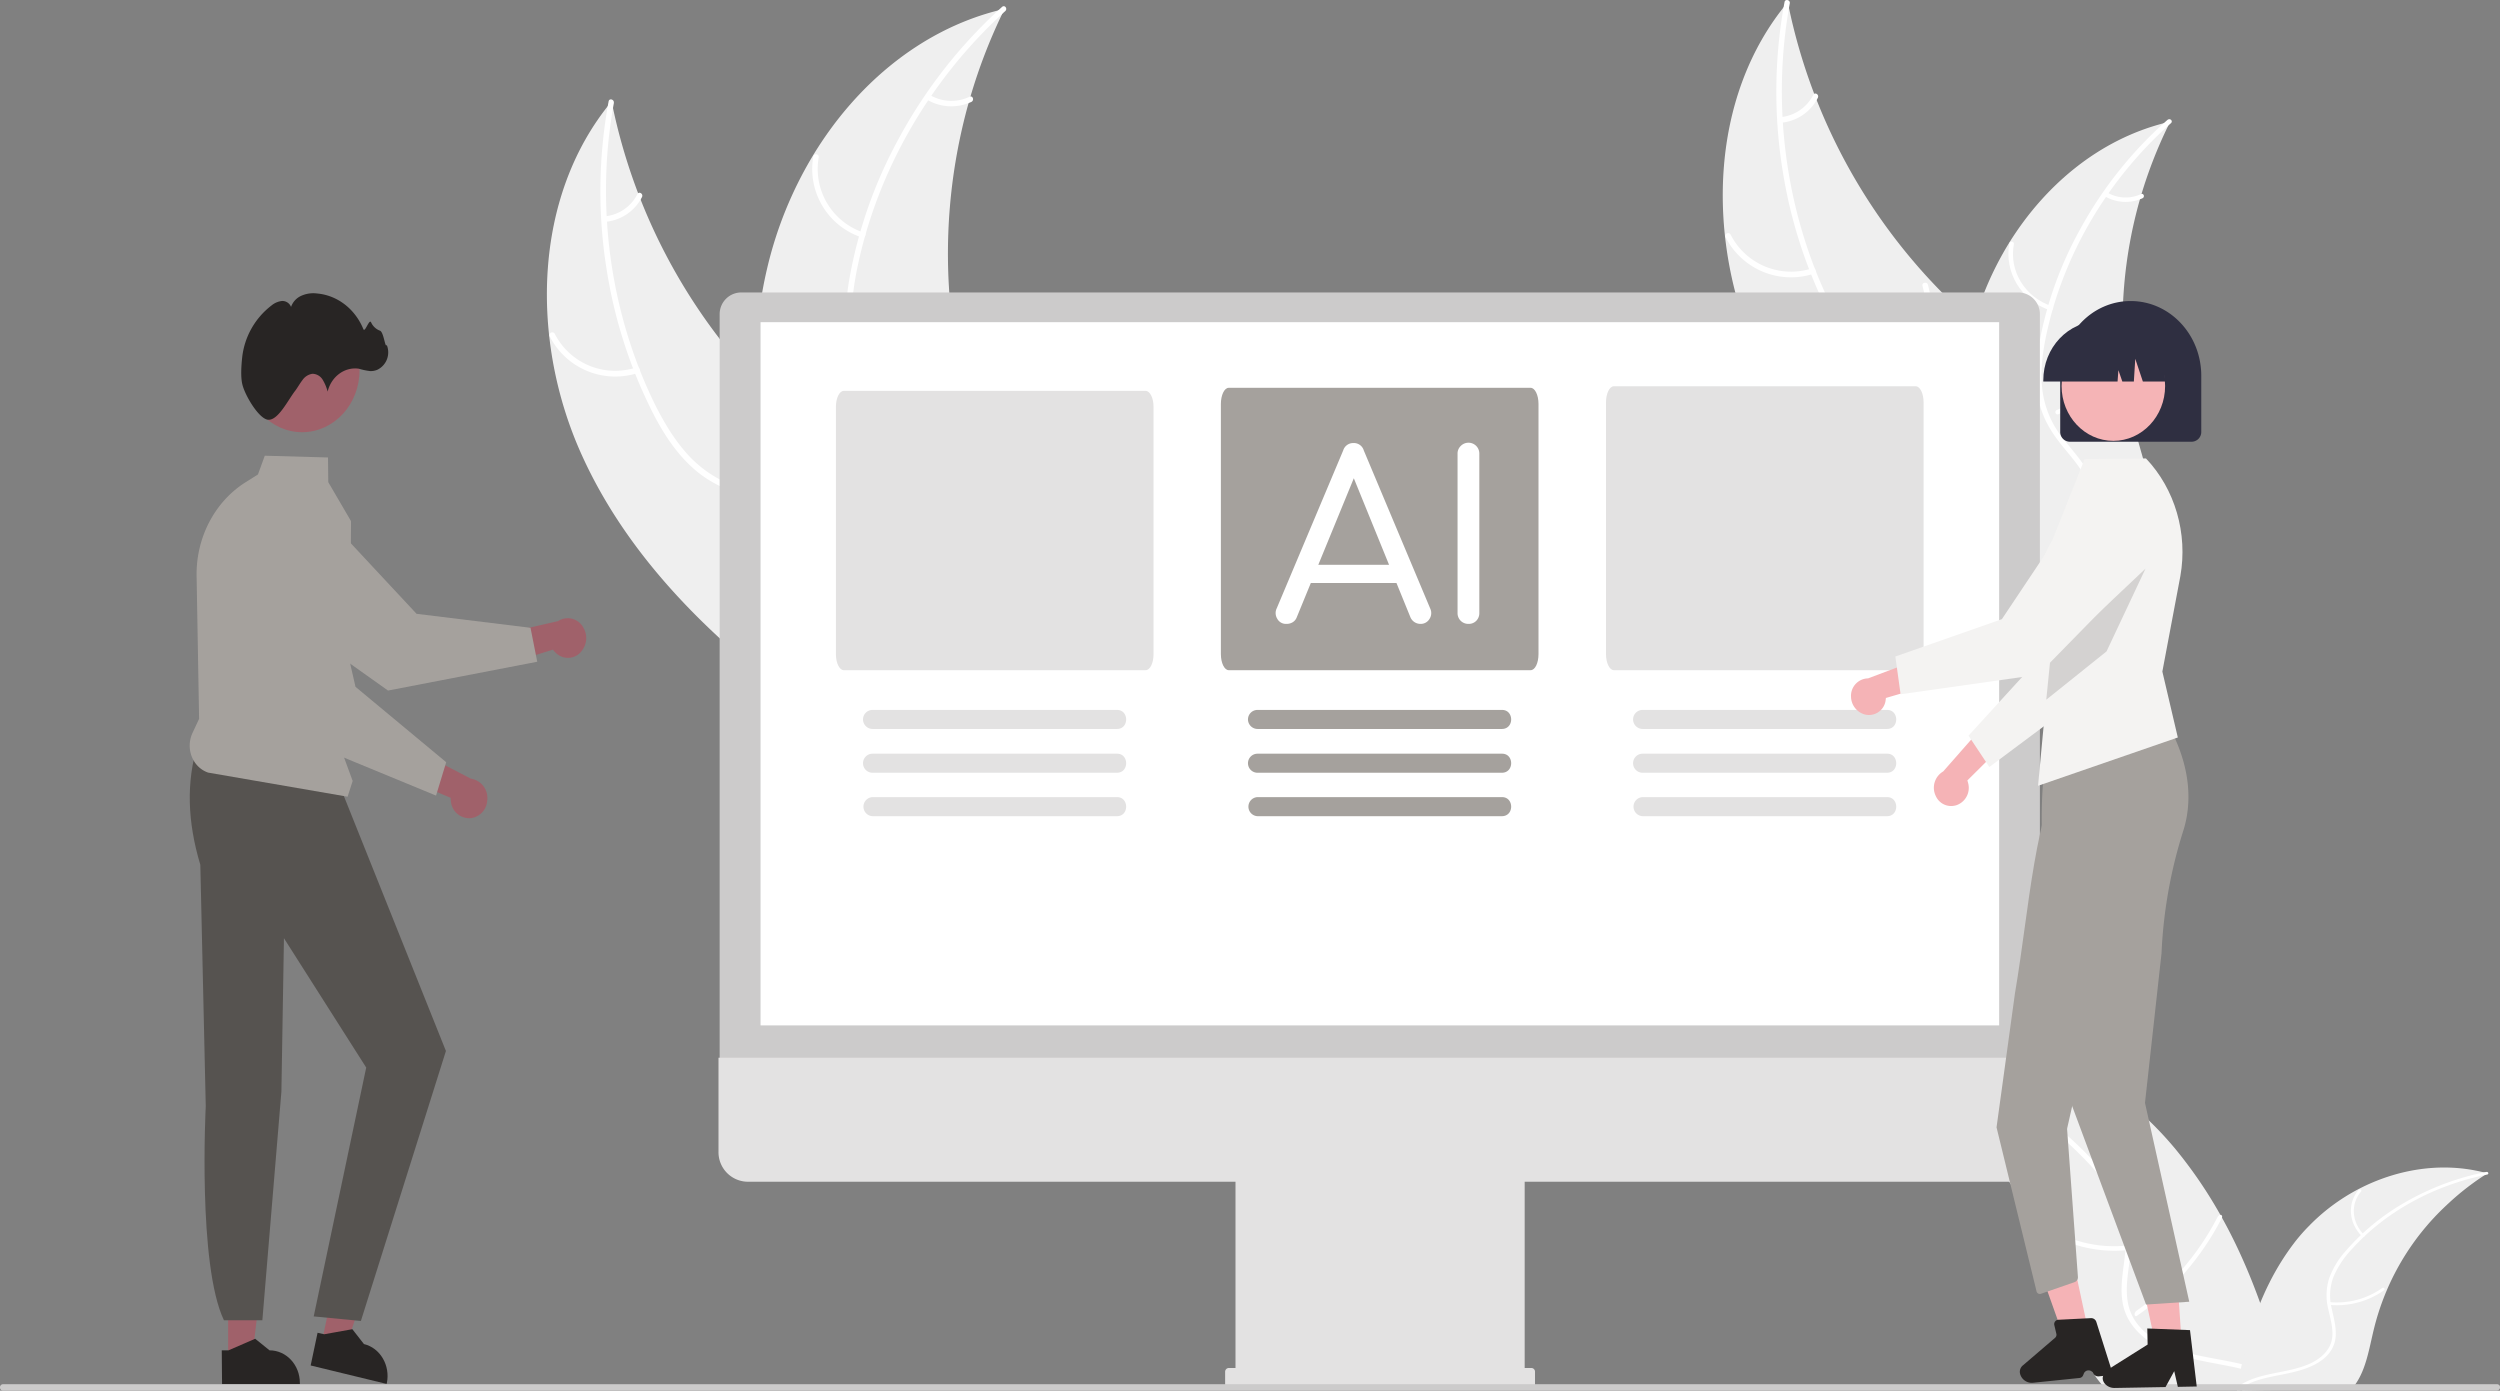 <svg id="Warstwa_1" data-name="Warstwa 1" xmlns="http://www.w3.org/2000/svg" viewBox="0 0 1099.84 611.8"><rect x="0" y="0" width="1099.84" height="611.8" fill="#808080" stroke="none"/><defs><style>.cls-1{fill:#a0616a;}.cls-2{fill:#a5a19d;}.cls-3{fill:#282524;}.cls-4{fill:#565350;}.cls-5{fill:#efefef;}.cls-6{fill:#fff;}.cls-7{fill:#cccbcb;}.cls-8{fill:#e3e2e2;}.cls-9{fill:#f5b3b6;}.cls-10{fill:#f4f3f2;}.cls-11{fill:#2f2f41;}.cls-12{fill:#f5b4b6;}.cls-13{fill:#d4d2d1;}</style></defs><path class="cls-1" d="M240.68,285.83a7.58,7.58,0,0,1-11.35.14,6.7,6.7,0,0,1-1-1.13l-27.44,8.56,4.35-15.29,25.33-5.82a7.78,7.78,0,0,1,11.17,2.9,9,9,0,0,1-1.11,10.64Z" transform="translate(14.92 0.96)"/><path class="cls-2" d="M221.43,290.16l-65.55,12.66-.12,0L94.32,259.15c-9-8.59-10.3-23.34-2.82-33.61h0c7.83-10.72,22.11-12.46,32.09-4.16a22.69,22.69,0,0,1,2.07,1.9l42.68,45.8,50.13,6.15Z" transform="translate(14.92 0.96)"/><polygon class="cls-1" points="100.36 597.84 110.92 597.84 116.03 553.63 100.36 553.63 100.36 597.84"/><path class="cls-3" d="M82.64,593.09h3L97.34,588l6.31,5.1h0c7.41,0,13.36,6.41,13.36,14.39V608H82.77Z" transform="translate(14.92 0.96)"/><polygon class="cls-1" points="141.53 590.65 151.97 593.13 165.94 551.28 150.64 547.48 141.53 590.65"/><path class="cls-3" d="M124.79,585.37l2.91.66,12.39-2.23,5.1,6.54h0c7.16,1.7,11.66,9.42,10.08,17.14l-.12.39-33.4-8.11Z" transform="translate(14.92 0.96)"/><path class="cls-4" d="M72,326.78c-5,16.22-4.5,33.74,1.21,52.71L75.6,485.7s-3.64,69.72,8,94.18H100.5l8.38-100.59L110,411.8l36.19,56.9L123.09,578.18l20.76,2,37.41-118.77L135.11,346.14Z" transform="translate(14.92 0.96)"/><path class="cls-2" d="M138,349.54l-61.33-10.6c-6.19-2.09-9.59-9.15-7.53-15.83a13.15,13.15,0,0,1,.73-1.83l2.8-6-1.1-62.92c-.24-16.61,7.77-32.18,21-40.81l6-3.79,3-8.24,27.81.78.12,10.86,10,17.13v.13l-.61,93.27-2.79,9.68,4.13,11.24Z" transform="translate(14.92 0.96)"/><ellipse class="cls-1" cx="132.91" cy="162.93" rx="25.26" ry="27.21"/><path class="cls-3" d="M91.63,167.85c-.73-3.4-.36-8.24,0-11.64a33.38,33.38,0,0,1,12.87-22.76,8.76,8.76,0,0,1,4.62-2,4.09,4.09,0,0,1,4,2.62,8.36,8.36,0,0,1,4.73-5,12.85,12.85,0,0,1,6.68-.92c9,.79,16.76,6.8,20.41,15.7.73,1.7,2.55-4.71,3.4-3a6.9,6.9,0,0,0,3.88,3.66c1.7.52,2.31,8,3,6.28a8.51,8.51,0,0,1-4,10.86,7.37,7.37,0,0,1-3.28.65,29.93,29.93,0,0,1-5-1.05c-6.31-.91-12.14,3.53-13.72,10.07a19.5,19.5,0,0,0-2.19-5.23,5.37,5.37,0,0,0-4.49-2.61,6.45,6.45,0,0,0-4.37,2.74c-1.1,1.44-2,3-3,4.45-3.28,4.06-7.77,13.74-12.39,13C98.67,182.9,92.6,172.56,91.63,167.85Z" transform="translate(14.92 0.96)"/><path class="cls-1" d="M192.5,358.94a8.11,8.11,0,0,1-9.05-7.37,6.69,6.69,0,0,1-.11-1.53l-26.56-11.31,12.12-9.23,23.33,12.1a8.6,8.6,0,0,1,7.2,9.65,8.29,8.29,0,0,1-6.93,7.69Z" transform="translate(14.92 0.96)"/><path class="cls-2" d="M176.91,349.05,114.73,323.4l-.08-.17-31.6-71.68c-3.58-12.36,2.44-25.76,13.73-30.35h0c11.86-4.83,25,1.59,29.43,14.36l.81,2.69,14.46,62.95,39.9,33.17Z" transform="translate(14.92 0.96)"/><path class="cls-5" d="M803.67,456.08a18.31,18.31,0,0,1,2,1.3,216.22,216.22,0,0,1,26.16,19.29c.58.58,1.3,1.08,1.95,1.66a200.33,200.33,0,0,1,58.31,88.87c4.19,13.29,7.65,28.1,16,38.94a39.94,39.94,0,0,0,2.82,3.32l75.94.15a1.38,1.38,0,0,1,.58-.22l3,.15a12.9,12.9,0,0,0-.43-1.59c-.08-.29-.15-.58-.22-.87s-.14-.36-.14-.58-.08-.07,0-.22-.15-.36-.08-.5c-.72-3-1.51-5.85-2.31-8.74h0c-6.21-22.33-14.38-44.37-25.86-64.45-.37-.58-.73-1.3-1.09-1.88a197.93,197.93,0,0,0-17.92-25.86A152.09,152.09,0,0,0,893.91,466c-27.16-13.65-58.74-18.85-87.78-10.62C805.19,455.64,804.47,455.86,803.67,456.08Z" transform="translate(14.92 0.96)"/><path class="cls-6" d="M803.89,456.94c37.35,7.08,72.54,25.44,98.33,52.1,5.56,5.7,10.69,12,14.16,19.21A39.89,39.89,0,0,1,920,550.43c-.72,7.16-2.31,14.31-1.15,21.39,1.15,7.51,5.92,13.58,12.57,17.85,8,5.13,17.7,7.22,27.09,9,10.48,2,21.39,3.75,30.06,9.89a1,1,0,0,0,1.23-1.59c-15.1-10.76-35.55-8.59-52.1-16.18-7.73-3.54-14.37-9.32-16.25-17.56-1.66-7.22,0-14.52.79-21.74a42.82,42.82,0,0,0-2.67-21.9c-3-7.22-7.88-13.72-13.29-19.57a173.77,173.77,0,0,0-42.92-33.46A192,192,0,0,0,804.18,455,1,1,0,1,0,803.89,456.94Z" transform="translate(14.92 0.96)"/><path class="cls-6" d="M920.86,547a55,55,0,0,1-37.21-9.61,1,1,0,0,0-1.23,1.59,57.54,57.54,0,0,0,38.8,10,1,1,0,1,0-.36-1.95Z" transform="translate(14.92 0.96)"/><path class="cls-6" d="M925.05,575.65c14.38-10,27.1-24.64,35.62-41.18.94-1.66,2.6-1,1.81.58-8.89,17.19-22.18,32.51-37.14,42.77-1.37,1-1.66-1.23-.29-2.17Z" transform="translate(14.92 0.96)"/><path class="cls-5" d="M1079.38,515.25c-.44.22-.87.58-1.23.79a115.89,115.89,0,0,0-15.53,12.07c-.37.36-.73.65-1.16,1.08A110.1,110.1,0,0,0,1029.38,584c-2,8.17-3.32,17.2-8,23.92a22.43,22.43,0,0,1-1.59,2l-48.19.87a.7.7,0,0,0-.36-.15l-2,.15c0-.29.14-.65.14-.94s.08-.36.08-.58.07-.22.07-.36v-.15c0-.14.07-.21,0-.29.29-1.8.65-3.61,1-5.34h0c2.67-13.66,6.65-27.24,12.86-39.6.22-.36.36-.79.58-1.15a111.43,111.43,0,0,1,10-16,76.78,76.78,0,0,1,6.79-7.87,85.88,85.88,0,0,1,21.89-16.33c16.47-8.6,36.2-12.14,55.13-7.37A9.49,9.49,0,0,1,1079.38,515.25Z" transform="translate(14.92 0.96)"/><path class="cls-6" d="M1079.31,515.76c-23.34,4.69-44.66,16.25-59.54,32.8a40.7,40.7,0,0,0-7.95,11.85,22.92,22.92,0,0,0-1.08,13.58c.87,4.33,2.24,8.74,1.88,13.08-.36,4.62-3,8.38-7,11-4.84,3.18-10.84,4.55-16.69,5.71-6.57,1.3-13.37,2.53-18.57,6.36-.65.43-1.44-.51-.86-.94,9-6.72,22-5.64,32.15-10.41,4.69-2.24,8.59-5.85,9.39-10.83.65-4.41-.8-8.89-1.74-13.3a24.73,24.73,0,0,1,.51-13.37,37.22,37.22,0,0,1,7.37-12.06,100.21,100.21,0,0,1,25.36-20.88,116.78,116.78,0,0,1,36.34-13.73C1079.88,514.45,1080.1,515.61,1079.31,515.76Z" transform="translate(14.92 0.96)"/><path class="cls-6" d="M1024.25,543c-6-5.92-6.57-14.59-1.52-20.52.51-.57,1.59.15,1.09.73-4.77,5.49-4.19,13.65,1.37,19.14.65.51-.36,1.16-.94.65Z" transform="translate(14.92 0.96)"/><path class="cls-6" d="M1010,571.89a34.52,34.52,0,0,0,23.12-6.21c.65-.43,1.44.51.86.94a36,36,0,0,1-24.06,6.5c-.93-.14-.79-1.3.08-1.23Z" transform="translate(14.92 0.96)"/><path class="cls-5" d="M240.93,199c-22.54-49.92-21.67-113.29,13.22-155.34a252.77,252.77,0,0,0,90.39,148c18,14.16,39.59,28.25,44.43,50.65,3.11,13.94-1.3,28.75-8.81,40.89s-18,22.18-28.4,32.08l-1.15,3.33C305.67,287.34,263.47,249,240.93,199Z" transform="translate(14.92 0.96)"/><path class="cls-6" d="M255.16,44.29c-8.09,44.08-2,91.18,17.56,131.64,4.26,8.67,9.32,17.27,16.11,24.35A53.14,53.14,0,0,0,313,214.44c8.45,2.53,17.55,4.05,25.28,8.6,8.24,4.77,13.23,12.79,15.25,22,2.38,11.2.72,22.69-1.45,33.75-2.38,12.28-4.91,25-1.51,37.42.36,1.52-1.88,2-2.39.58-5.85-21.6,5.64-42.77,3.9-64.52-.72-10.12-4.55-20-13.22-25.87-7.66-5.13-16.83-6.79-25.5-9.17-9-2.6-17.27-6.43-24.21-13-7.15-6.64-12.5-15-16.9-23.62a212,212,0,0,1-20.16-62.21,217.52,217.52,0,0,1,.72-74.63c.22-1.74,2.6-1,2.31.57Z" transform="translate(14.92 0.96)"/><path class="cls-6" d="M265.64,163.15A32.35,32.35,0,0,1,226.91,147a1.25,1.25,0,0,1,2.17-1.22,29.83,29.83,0,0,0,36,14.88c1.52-.43,2.1,1.95.58,2.46Z" transform="translate(14.92 0.96)"/><path class="cls-6" d="M251.19,94.22a18,18,0,0,0,14.31-9.75c.72-1.45,2.74-.15,2,1.3A20.11,20.11,0,0,1,251.7,96.6a1.2,1.2,0,0,1-1.45-.94A1.5,1.5,0,0,1,251.19,94.22Z" transform="translate(14.92 0.96)"/><path class="cls-5" d="M427,2.82a12.49,12.49,0,0,0-1.15,2.6,240.77,240.77,0,0,0-13.8,36c-.22.94-.58,1.88-.87,3a246.25,246.25,0,0,0-7.73,91.83,256.44,256.44,0,0,0,6.65,36.34c4.41,16.4,10.47,34,9,50.43a41.36,41.36,0,0,1-.72,5.13L342.08,274a1.33,1.33,0,0,0-.72.14l-3,2c-.22-.57-.36-1.3-.58-1.87-.15-.37-.22-.73-.36-1.09a1.91,1.91,0,0,1-.22-.72c0-.14,0-.14-.14-.22a2.38,2.38,0,0,1-.22-.58c-1.16-3.54-2.24-7-3.32-10.54h0c-8.24-27.1-14.31-55.13-15.75-83,0-.79-.15-1.73-.15-2.6a236.77,236.77,0,0,1,1.3-37.86,188,188,0,0,1,3.61-20.37,172.31,172.31,0,0,1,20-49.49C361,37.07,389.4,12.58,423.94,3.69Z" transform="translate(14.92 0.96)"/><path class="cls-6" d="M427.34,3.91c-33,29.91-56.5,70.37-65.25,113.72-1.87,9.39-3,19-1.8,28.61a51.89,51.89,0,0,0,10.76,25.43c5.35,7,11.56,13.58,15,21.68,3.69,8.52,2.89,17.84-1.08,26.29-4.77,10.19-13.08,18.21-21.46,25.65-9.32,8.31-19.07,16.77-23.84,28.47-.58,1.37-2.75.43-2.24-.94,8.23-20.37,30.13-30.34,42-48.33,5.5-8.31,8.46-18.43,5-28.11-3-8.53-9.39-15.24-14.88-22.25-5.71-7.37-9.9-15.39-11.42-24.5-1.66-9.39-.94-19.14.72-28.46A201.94,201.94,0,0,1,380.3,60.33,216.86,216.86,0,0,1,425.82,2.17C427.05.94,428.49,2.82,427.34,3.91Z" transform="translate(14.92 0.96)"/><path class="cls-6" d="M364.12,103.47a31.7,31.7,0,0,1-21.24-35.55,1.2,1.2,0,0,1,2.38.36,29.48,29.48,0,0,0,19.8,33.09c1.59.29.5,2.53-.94,2.1Z" transform="translate(14.92 0.96)"/><path class="cls-6" d="M368,168.49A61.78,61.78,0,0,0,399.16,136c.58-1.37,2.74-.43,2.24.94a64.52,64.52,0,0,1-32.51,33.74,1.18,1.18,0,1,1-.94-2.17Z" transform="translate(14.92 0.96)"/><path class="cls-6" d="M394.17,40.83a18.59,18.59,0,0,0,17.42.79c1.44-.72,2.24,1.52.86,2.24a21,21,0,0,1-19.22-.79,1.12,1.12,0,0,1-.57-1.52,1,1,0,0,1,1.51-.72Z" transform="translate(14.92 0.96)"/><path class="cls-5" d="M758.23,155.33C735.68,105.4,736.55,42,771.59,0A252.56,252.56,0,0,0,862,148c18,14.16,39.59,28.25,44.43,50.65,3.11,13.94-1.3,28.75-8.81,40.89s-18,22.18-28.4,32.08l-1.15,3.32C823,243.69,780.77,205.33,758.23,155.33Z" transform="translate(14.92 0.96)"/><path class="cls-6" d="M772.46.57c-8.09,44.07-2,91.18,17.56,131.64,4.26,8.67,9.32,17.27,16.11,24.35a53.19,53.19,0,0,0,24.2,14.16c8.45,2.53,17.56,4,25.29,8.6,8.24,4.76,13.22,12.78,15.24,22,2.39,11.2.73,22.69-1.44,33.74-2.39,12.28-4.91,25-1.52,37.43.36,1.51-1.88,2-2.38.57-5.85-21.6,5.63-42.77,3.9-64.51-.72-10.12-4.55-20-13.22-25.87-7.66-5.13-16.84-6.79-25.51-9.18-9-2.6-17.27-6.43-24.2-13-7.15-6.65-12.5-15-16.91-23.63a212,212,0,0,1-20.16-62.2A217.83,217.83,0,0,1,770.15,0c.29-1.66,2.67-.94,2.31.58Z" transform="translate(14.92 0.96)"/><path class="cls-6" d="M782.94,119.49a32.32,32.32,0,0,1-38.73-16.11,1.25,1.25,0,0,1,2.17-1.23,29.83,29.83,0,0,0,36,14.89c1.51-.44,2.09,1.95.58,2.45Z" transform="translate(14.92 0.96)"/><path class="cls-6" d="M825.85,170a62.51,62.51,0,0,0,5-45.16c-.36-1.52,1.88-2,2.38-.58a65.1,65.1,0,0,1-5.34,47c-.73,1.38-2.75.08-2-1.22Z" transform="translate(14.92 0.96)"/><path class="cls-6" d="M768.49,50.57a18,18,0,0,0,14.3-9.76c.72-1.44,2.75-.14,2,1.3A20.08,20.08,0,0,1,769,53a1.2,1.2,0,0,1-1.44-.94C767.55,51.36,767.91,50.64,768.49,50.57Z" transform="translate(14.92 0.96)"/><path class="cls-5" d="M939.86,52.37a12.23,12.23,0,0,0-1,2.17,201.55,201.55,0,0,0-11.63,29.77c-.22.79-.51,1.51-.72,2.45A199.78,199.78,0,0,0,920,162.7a202.7,202.7,0,0,0,5.64,30.05c3.68,13.59,8.81,28.11,7.66,41.69a28.43,28.43,0,0,1-.58,4.27l-64.3,37.93a1.44,1.44,0,0,0-.58.07l-2.53,1.66c-.22-.5-.29-1.08-.51-1.52-.07-.29-.21-.57-.28-.86a2.3,2.3,0,0,0-.22-.58c0-.07,0-.07-.07-.22s-.08-.36-.22-.5c-1-2.89-1.88-5.86-2.82-8.75h0c-6.93-22.39-12.06-45.59-13.29-68.63,0-.65-.07-1.45-.07-2.17a195.52,195.52,0,0,1,1.08-31.29,160.43,160.43,0,0,1,3-16.83,140.74,140.74,0,0,1,16.91-40.89c15.61-25.29,39.45-45.59,68.64-53A19.6,19.6,0,0,1,939.86,52.37Z" transform="translate(14.92 0.96)"/><path class="cls-6" d="M940.15,53.24c-27.81,24.71-47.61,58.16-55,94-1.59,7.73-2.53,15.68-1.52,23.62a42.25,42.25,0,0,0,9,21c4.56,5.85,9.76,11.27,12.65,17.92,3.1,7.08,2.38,14.73-.94,21.74-4,8.46-11.06,15-18.06,21.24-7.81,6.87-16,13.88-20.09,23.56-.51,1.15-2.31.36-1.88-.8,6.94-16.83,25.43-25.14,35.33-40,4.63-6.86,7.15-15.25,4.19-23.27-2.53-7.08-8-12.57-12.57-18.42-4.84-6.14-8.31-12.72-9.61-20.23-1.37-7.73-.79-15.82.58-23.55a163.94,163.94,0,0,1,18.06-50.29,177.08,177.08,0,0,1,38.37-48C939.93,50.86,941.16,52.37,940.15,53.24Z" transform="translate(14.92 0.96)"/><path class="cls-6" d="M886.9,135.53c-12.64-4.26-20.15-16.69-17.84-29.4.21-1.23,2.24-.94,2,.29-2.24,11.84,4.91,23.48,16.69,27.31,1.23.36.36,2.24-.87,1.8Z" transform="translate(14.92 0.96)"/><path class="cls-6" d="M890.15,179.36a51.33,51.33,0,0,0,26.3-26.88,1,1,0,0,1,1.88.8,53.37,53.37,0,0,1-27.45,27.89,1,1,0,1,1-.73-1.81Z" transform="translate(14.92 0.96)"/><path class="cls-6" d="M912.26,83.8a15.94,15.94,0,0,0,14.67.65c1.23-.58,1.88,1.23.72,1.81a18,18,0,0,1-16.18-.65.93.93,0,0,1-.51-1.23C911,83.8,911.61,83.51,912.26,83.8Z" transform="translate(14.92 0.96)"/><path class="cls-7" d="M301.68,473.42H882.5V137.24A9.53,9.53,0,0,0,873,127.7H311.22a9.53,9.53,0,0,0-9.54,9.54Z" transform="translate(14.92 0.96)"/><path class="cls-8" d="M301.17,464.39v41.47a13,13,0,0,0,13.08,13.07H528.62v81.94h-2.89a1.64,1.64,0,0,0-1.67,1.66h0v5.71a1.65,1.65,0,0,0,1.67,1.66h133a1.64,1.64,0,0,0,1.66-1.66h0v-5.71a1.63,1.63,0,0,0-1.66-1.66h-2.89V518.93H870.21a13.09,13.09,0,0,0,13.15-13.07h0V464.39Z" transform="translate(14.92 0.96)"/><rect class="cls-6" x="334.59" y="141.74" width="544.91" height="309.37"/><path class="cls-8" d="M489.09,293.88H356.3c-1.88,0-3.47-3.07-3.47-7V178c0-3.79,1.52-7,3.47-7H489.09c1.88,0,3.47,3.07,3.47,7V286.87C492.56,290.81,491,293.88,489.09,293.88Z" transform="translate(14.92 0.96)"/><path class="cls-8" d="M476.45,319.74H368.94a4.24,4.24,0,0,1-4.19-4.19,4.2,4.2,0,0,1,4.19-4.19H476.45C481.8,311.29,481.94,319.74,476.45,319.74Z" transform="translate(14.92 0.96)"/><path class="cls-8" d="M476.45,339H368.94a4.19,4.19,0,0,1,0-8.38H476.45C481.8,330.51,481.94,339,476.45,339Z" transform="translate(14.92 0.96)"/><path class="cls-8" d="M476.45,358.11H368.94a4.2,4.2,0,0,1,0-8.39H476.45C481.8,349.65,481.94,358.11,476.45,358.11Z" transform="translate(14.92 0.96)"/><path class="cls-2" d="M658.45,293.88H525.65c-1.88,0-3.46-3.1-3.46-7.09V176.73c0-3.83,1.51-7.08,3.46-7.08h132.8c1.88,0,3.47,3.1,3.47,7.08V286.79C661.92,290.78,660.4,293.88,658.45,293.88Z" transform="translate(14.92 0.96)"/><path class="cls-2" d="M645.8,319.74H538.3a4.24,4.24,0,0,1-4.19-4.19,4.19,4.19,0,0,1,4.19-4.19H645.8C651.22,311.29,651.3,319.74,645.8,319.74Z" transform="translate(14.92 0.96)"/><path class="cls-2" d="M645.8,339H538.3a4.19,4.19,0,1,1,0-8.38H645.8C651.22,330.51,651.3,339,645.8,339Z" transform="translate(14.92 0.96)"/><path class="cls-2" d="M645.8,358.11H538.3a4.2,4.2,0,0,1,0-8.39H645.8C651.22,349.65,651.3,358.11,645.8,358.11Z" transform="translate(14.92 0.96)"/><path class="cls-8" d="M827.88,293.88H695.08c-1.88,0-3.47-3.12-3.47-7.13V176.09c0-3.85,1.52-7.12,3.47-7.12h132.8c1.87,0,3.46,3.12,3.46,7.12V286.75C831.34,290.76,829.75,293.88,827.88,293.88Z" transform="translate(14.92 0.96)"/><path class="cls-8" d="M815.23,319.74H707.72a4.24,4.24,0,0,1-4.19-4.19,4.2,4.2,0,0,1,4.19-4.19H815.23C820.58,311.29,820.72,319.74,815.23,319.74Z" transform="translate(14.92 0.96)"/><path class="cls-8" d="M815.23,339H707.72a4.19,4.19,0,0,1,0-8.38H815.23C820.58,330.51,820.72,339,815.23,339Z" transform="translate(14.92 0.96)"/><path class="cls-8" d="M815.23,358.11H707.72a4.2,4.2,0,0,1,0-8.39H815.23C820.58,349.65,820.72,358.11,815.23,358.11Z" transform="translate(14.92 0.96)"/><circle class="cls-6" cx="925.16" cy="220.35" r="1.88"/><path class="cls-7" d="M1083.4,610.84H-13.48a1.37,1.37,0,0,1-1.44-1.45A1.36,1.36,0,0,1-13.48,608h1097a1.36,1.36,0,0,1,1.44,1.44A1.56,1.56,0,0,1,1083.4,610.84Z" transform="translate(14.92 0.96)"/><path class="cls-2" d="M896,324.69h0l.1-.13c.36-.22,38.44-18.08,49,10.38,8.9,29.18-9.91,45.06-17.39,63.53l-19.23,35.06L894.15,497c-.31.88-4.87-.29-5.64-.27L863.43,495l8.11-59C878.26,396.32,879.32,360.47,896,324.69Z" transform="translate(14.92 0.96)"/><path class="cls-9" d="M892.73,542.79l-12.48,1.28a1.92,1.92,0,0,0-1.71,2.52l12.73,35.8a2.32,2.32,0,0,0,2.44,1.45l7.45-.77a2,2,0,0,0,1.8-2.34l-7.77-36.32A2.23,2.23,0,0,0,892.73,542.79Z" transform="translate(14.92 0.96)"/><path class="cls-3" d="M904.9,578.94l-14.19.71a1.91,1.91,0,0,0-1.87,2.32l.91,3.87a1.77,1.77,0,0,1-.6,1.78l-14,12a3.63,3.63,0,0,0-1.38,3.74,5.32,5.32,0,0,0,5.76,4l20.31-2.09a1.92,1.92,0,0,0,1.73-1.31l.27-.67a2.24,2.24,0,0,1,4.09-.1h0a2.56,2.56,0,0,0,2.39,1.37l4-.41a1.89,1.89,0,0,0,1.69-2.45l-6.68-21.11A2.38,2.38,0,0,0,904.9,578.94Z" transform="translate(14.92 0.96)"/><path class="cls-2" d="M893.48,482.28l5.75,78.53a2.25,2.25,0,0,1-1.35,2.24L883,568.21a1.5,1.5,0,0,1-2-1.18L863.43,495l27.89-14.15A1.49,1.49,0,0,1,893.48,482.28Z" transform="translate(14.92 0.96)"/><polygon class="cls-9" points="956.97 549.46 939.52 550.87 948.02 590.28 959.7 589.31 956.97 549.46"/><path class="cls-3" d="M948.54,584.21l-18.79-.73.15,7.08-17.65,11.11a4.87,4.87,0,0,0-2.12,3.64c0,2.31,2.36,4.38,5.25,4.35l22.39-.4,3.83-7,1.59,6.91,8.31-.16Z" transform="translate(14.92 0.96)"/><path class="cls-2" d="M928.74,484.24l7.26-65.7.1-2a208.39,208.39,0,0,1,9.58-52.33c3.39-10.88,4.13-27.53-7.7-48-17.25-26.4-36.29-6.59-36.59-6.32l-9,3.41,5.88-.66c-18.75,1.59-16.57,58.1-11.12,97.43l9.53,75.54,32.53,87.35,19-1.24Z" transform="translate(14.92 0.96)"/><path class="cls-9" d="M845.4,353.4a8.06,8.06,0,0,0,5.57-9.71c-.13-.52-.25-.92-.37-1.31l19.67-19.54-13.61-3.41-16.7,19a8.29,8.29,0,0,0-3.22,10.88,7.37,7.37,0,0,0,8.66,4.07Z" transform="translate(14.92 0.96)"/><path class="cls-10" d="M860.26,336.47l-9.16-13.78,34.52-37.77,8-59.54c1.49-11,11.14-18.75,21.66-17.18a17,17,0,0,1,3.46.92h0c10,3.54,15.34,15.08,12,25.7l-20.41,64.27Z" transform="translate(14.92 0.96)"/><path class="cls-10" d="M929.17,200.73h0l-27,.26L888,236.66c-13.23,21.77-.62,34.23.37,36.2l-2.47,26.75-1.61,17.31-2.6,27.81,61.49-21.25-6.8-29,7.92-42C947.61,233.78,942,214.23,929.17,200.73Z" transform="translate(14.92 0.96)"/><path class="cls-11" d="M891.44,188.92V164.4c0-18.23,13.85-32.92,31-32.92s31.06,14.69,31.06,32.92v24.52a4.31,4.31,0,0,1-4.21,4.46h-53.7A4.3,4.3,0,0,1,891.44,188.92Z" transform="translate(14.92 0.96)"/><ellipse class="cls-12" cx="929.74" cy="169.82" rx="22.77" ry="24.13"/><path class="cls-11" d="M884,166.37c0-14.43,11-26,24.5-26h4.58c13.61,0,24.5,11.67,24.5,26v.52h-9.78l-3.34-10-.62,10h-5.07l-1.73-5-.37,5H884v-.52Z" transform="translate(14.92 0.96)"/><polygon class="cls-13" points="943.89 250.16 926.74 286.58 900.23 307.82 901.93 290.84 896.13 290.11 917.7 274.9 943.89 250.16"/><path class="cls-9" d="M805.46,313.36a7.4,7.4,0,0,0,9.12-5.83l.18-1.43,25.86-7.57-10.69-9.73-23,8.68a7.67,7.67,0,0,0-7.52,8.07A8.28,8.28,0,0,0,805.46,313.36Z" transform="translate(14.92 0.96)"/><path class="cls-10" d="M821.22,304.47l-2.31-16.61,46.87-16.43,32.49-48.67a18.35,18.35,0,0,1,26.61-4.55,21.22,21.22,0,0,1,2.71,2.41h0a21.18,21.18,0,0,1-.19,28.64l-45.62,46.61Z" transform="translate(14.92 0.96)"/><path class="cls-6" d="M551,273.51a4.3,4.3,0,0,1-4-2.24,4.78,4.78,0,0,1-.21-4.68L576,197.21a4.59,4.59,0,0,1,4.48-3.26,4.54,4.54,0,0,1,4.58,3.26l29.24,69.58a4.67,4.67,0,0,1-.36,4.58,4.46,4.46,0,0,1-4,2.14,4.78,4.78,0,0,1-4.38-2.95l-26.38-64.79h3l-26.59,64.79a4.36,4.36,0,0,1-1.83,2.24A5.14,5.14,0,0,1,551,273.51Zm5.91-18,3.77-8h40.44l3.67,8Z" transform="translate(14.92 0.96)"/><path class="cls-6" d="M631.1,273.51a4.7,4.7,0,0,1-4.79-4.78v-70a4.6,4.6,0,0,1,1.38-3.47,4.77,4.77,0,0,1,8.2,3.47v70a4.76,4.76,0,0,1-1.33,3.41A4.59,4.59,0,0,1,631.1,273.51Z" transform="translate(14.92 0.96)"/></svg>